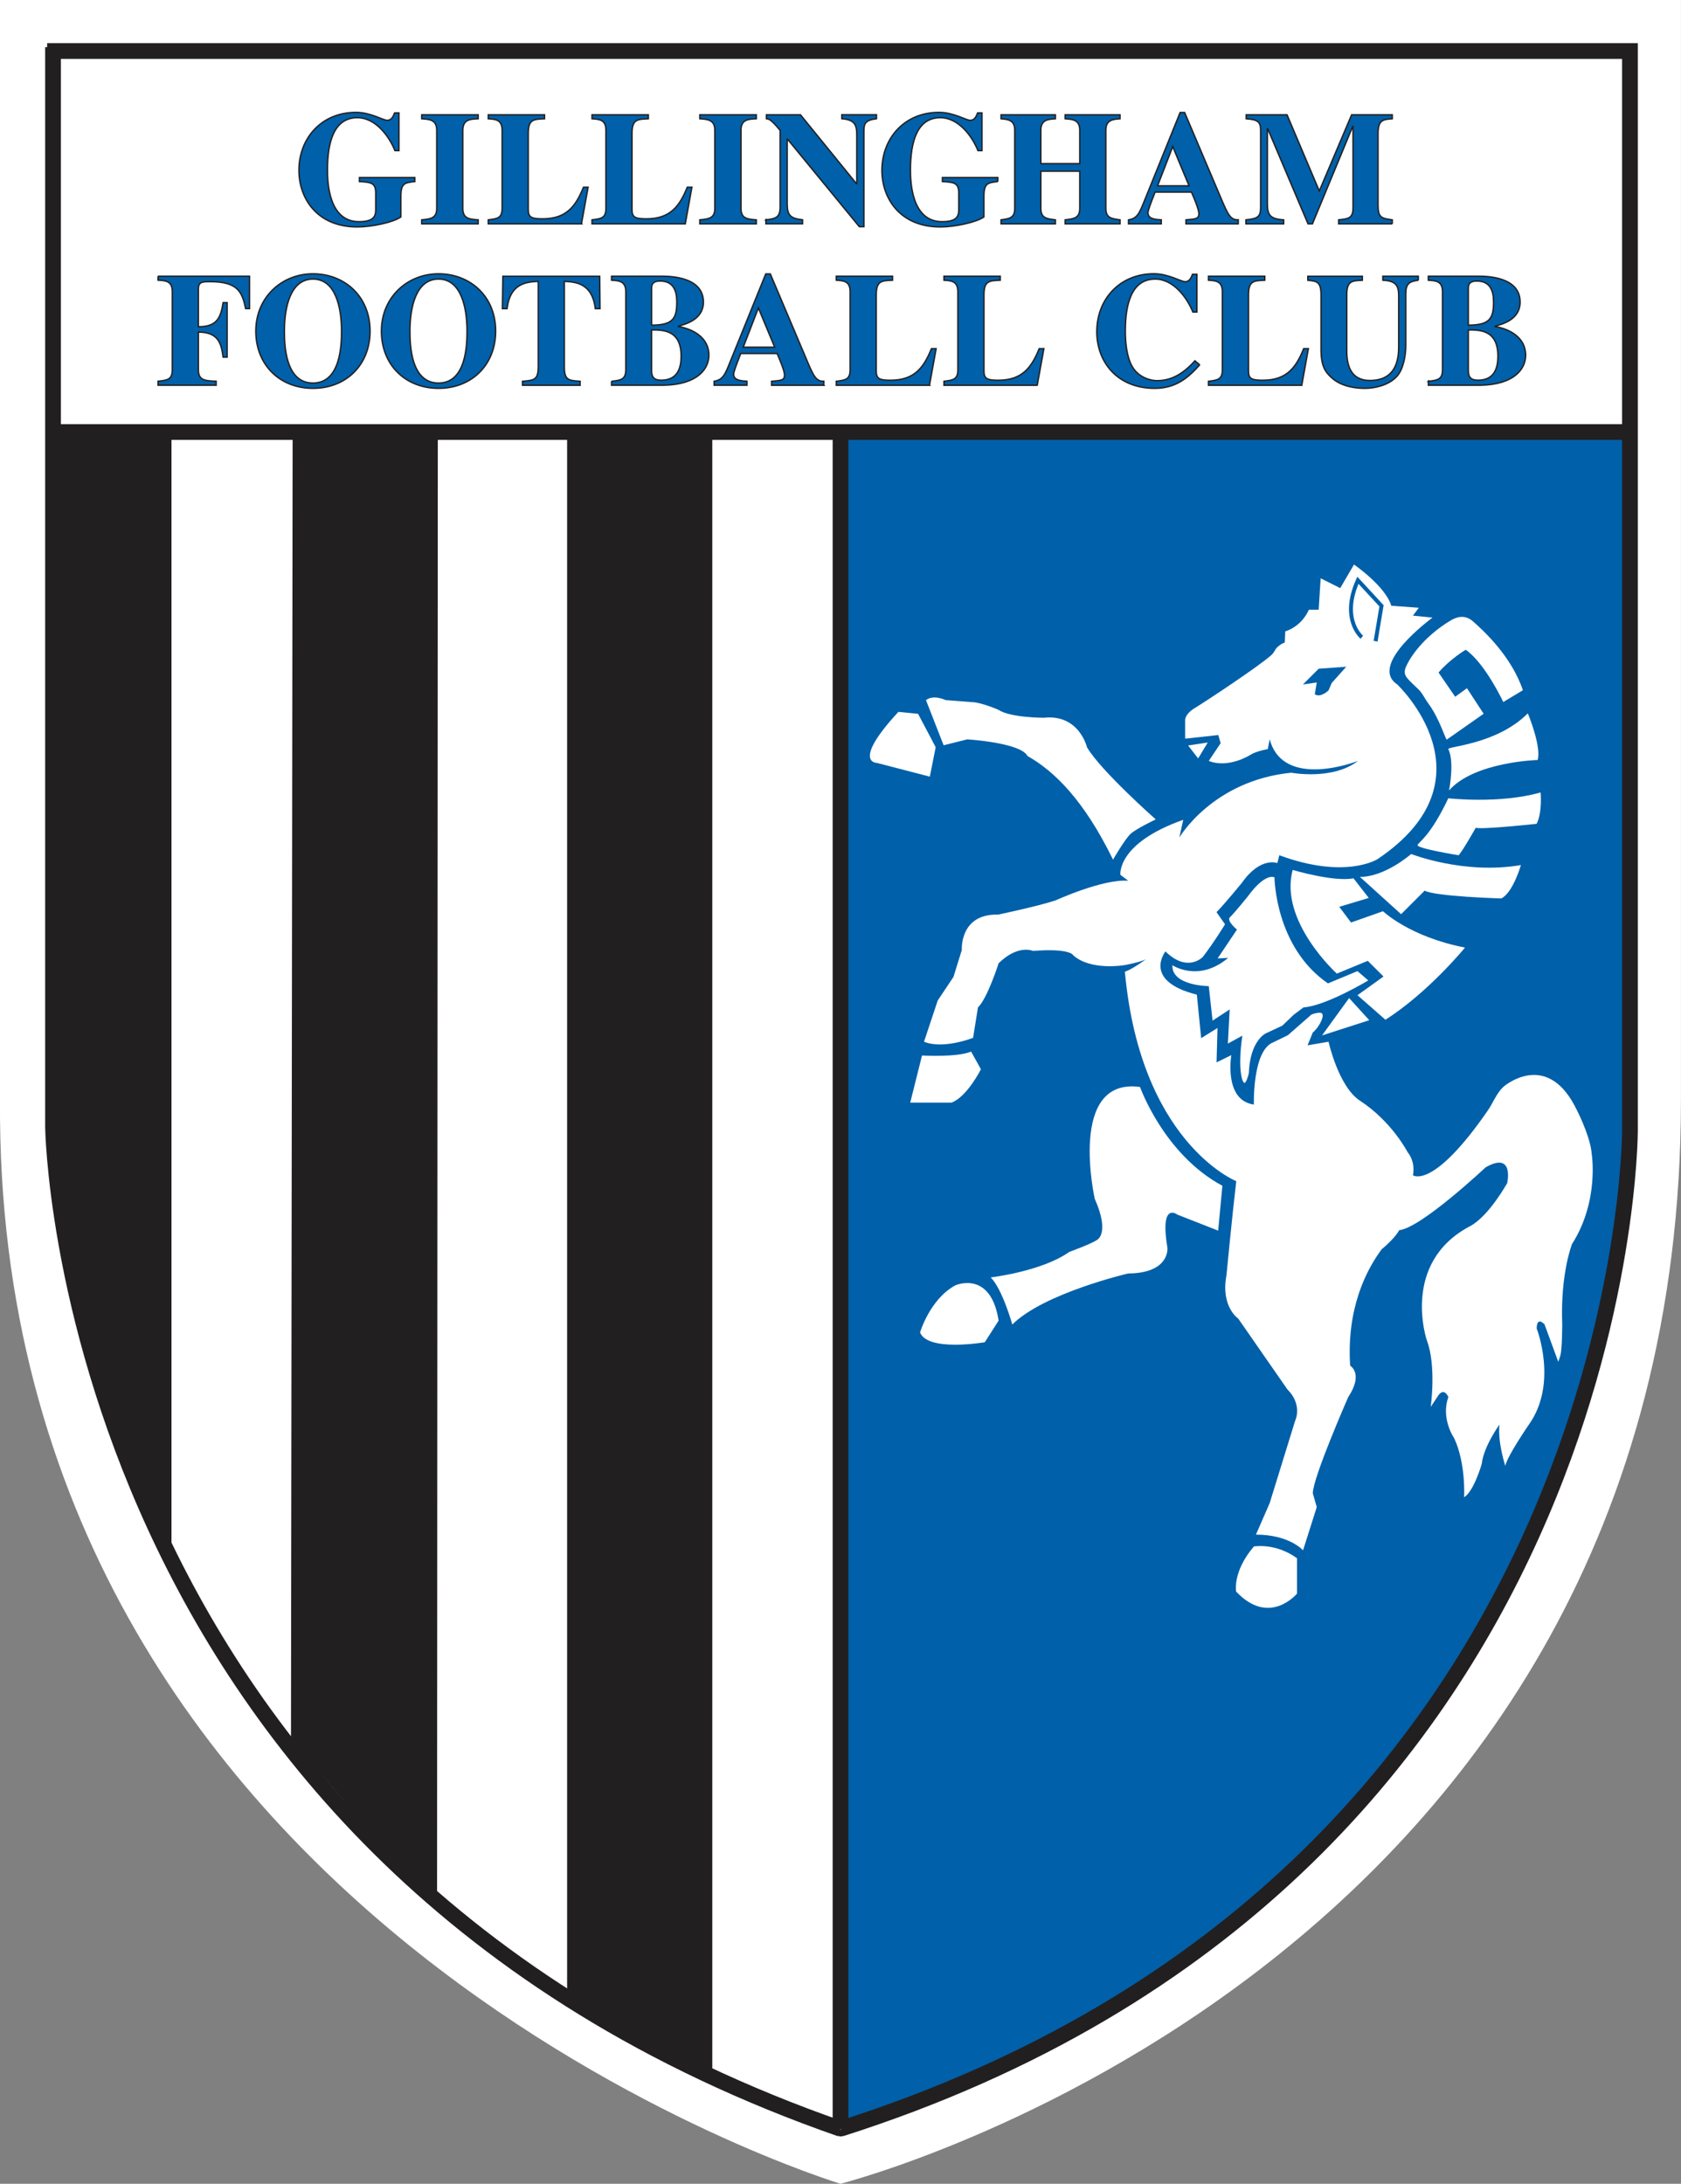 <?xml version="1.0" encoding="UTF-8"?>
<svg id="Layer_2" data-name="Layer 2" xmlns="http://www.w3.org/2000/svg" viewBox="0 0 357.89 464.92">
  <rect x="0" y="0" width="357.89" height="464.92" fill="#808080" stroke="none"/>
  <defs>
    <style>
      .cls-1 {
        stroke: #0060a9;
        stroke-width: .84px;
      }

      .cls-1, .cls-2, .cls-3 {
        fill: none;
      }

      .cls-2 {
        stroke-width: 3.35px;
      }

      .cls-2, .cls-4, .cls-3 {
        stroke: #221f20;
      }

      .cls-4, .cls-5 {
        fill: #0060a9;
      }

      .cls-4, .cls-5, .cls-6, .cls-7 {
        fill-rule: evenodd;
      }

      .cls-4, .cls-3 {
        stroke-width: .29px;
      }

      .cls-5, .cls-6, .cls-7 {
        stroke-width: 0px;
      }

      .cls-6 {
        fill: #221f20;
      }

      .cls-7 {
        fill: #fff;
      }
    </style>
  </defs>
  <g id="Layer_1-2" data-name="Layer 1">
    <g>
      <path class="cls-7" d="m178.95,464.92S-1.25,410.57,0,234.13V0h357.88v234.13c0,185.64-178.94,230.79-178.94,230.79h0Z"/>
      <path class="cls-4" d="m346.81,91.35l-.21,155.94s-5.16,153.99-166.89,206.17l-1.19-362.33,168.29.22h0Z"/>
      <path class="cls-2" d="m10.04,10.87h336.98v229.95s0,158.87-168.07,212.39M11.29,10.04v229.95s2.09,155.53,167.66,213.23M347.02,91.98H10.87"/>
      <path class="cls-4" d="m88.3,38.66c-2.13.24-2.95.34-2.95,3.16v4.37c-1.65,1.17-6.29,2.13-9.27,2.13-8.59,0-12.44-6.09-12.44-12.06,0-6.77,4.74-12.34,12.16-12.34,3.1,0,5.74,1.69,6.63,1.69s1.24-.72,1.59-1.58h.92v8.04h-.86c-1.2-2.99-4.09-7.01-8-7.01-4.99,0-6.36,5.22-6.36,11.13,0,2.44.2,11,6.69,11,3.03,0,3.58-1.04,3.58-2.52v-3.6c0-2.2-1.1-2.27-3.47-2.41v-.86h11.79v.86h0Z"/>
      <path class="cls-4" d="m101.81,47.66h-12.03v-.86c1.86-.17,3.2-.31,3.2-2.44v-16.63c0-2.27-1.61-2.33-3.2-2.44v-.86h12.03v.86c-1.62.07-3.27.1-3.27,2.44v16.63c0,2.2,1.37,2.31,3.27,2.44v.86h0Z"/>
      <path class="cls-4" d="m123.81,47.66h-19.86v-.86c1.92-.23,2.95-.34,2.95-2.44v-16.63c0-2.27-1.4-2.33-2.95-2.44v-.86h11.99v.86c-2.41.1-3.47.14-3.47,3.16v16.21c0,1.65.76,1.93,3.06,1.93,5.18,0,7.11-2.85,8.69-6.73h.99l-1.41,7.79h0Z"/>
      <path class="cls-4" d="m145.9,47.66h-19.86v-.86c1.93-.23,2.96-.34,2.96-2.44v-16.63c0-2.27-1.41-2.33-2.96-2.44v-.86h12v.86c-2.41.1-3.48.14-3.48,3.16v16.21c0,1.65.76,1.93,3.06,1.93,5.19,0,7.12-2.85,8.7-6.73h.99l-1.41,7.79h0Z"/>
      <path class="cls-4" d="m161.02,47.66h-12.03v-.86c1.86-.17,3.2-.31,3.2-2.44v-16.63c0-2.27-1.61-2.33-3.2-2.44v-.86h12.03v.86c-1.62.07-3.26.1-3.26,2.44v16.63c0,2.2,1.38,2.31,3.26,2.44v.86h0Z"/>
      <path class="cls-4" d="m163.05,46.8c2.08-.23,3.04-.48,3.04-2.75v-16.28c-1.93-2.37-2.47-2.48-2.92-2.48v-.86h7.25l11.92,14.67h.07v-10.41c0-2.06-.42-3.2-3.19-3.41v-.86h7.39v.86c-2.48.31-2.68,1.1-2.68,2.75v20.24h-.97l-15.29-18.63h-.07v13.75c0,2.47.72,3.13,3.27,3.4v.86h-7.81v-.86h0Z"/>
      <path class="cls-4" d="m212.43,38.66c-2.14.24-2.95.34-2.95,3.16v4.37c-1.66,1.17-6.3,2.13-9.29,2.13-8.58,0-12.43-6.09-12.43-12.06,0-6.77,4.74-12.34,12.16-12.34,3.1,0,5.75,1.69,6.64,1.69s1.24-.72,1.58-1.58h.93v8.04h-.86c-1.2-2.99-4.09-7.01-8.02-7.01-4.97,0-6.35,5.22-6.35,11.13,0,2.44.21,11,6.71,11,3.03,0,3.57-1.04,3.57-2.52v-3.6c0-2.2-1.1-2.27-3.48-2.41v-.86h11.79v.86h0Z"/>
      <path class="cls-4" d="m238.46,47.66h-11.68v-.86c1.83-.21,3.1-.34,3.1-2.44v-7.9h-8.28v7.9c0,2.1,1.27,2.23,3.1,2.44v.86h-11.58v-.86c1.82-.23,2.92-.41,2.92-2.44v-16.63c0-2.23-1.49-2.3-2.92-2.44v-.86h11.58v.86c-1.51.1-3.1.17-3.1,2.44v7.11h8.28v-7.11c0-2.27-1.58-2.33-3.1-2.44v-.86h11.68v.86c-1.47.1-3.02.21-3.02,2.44v16.63c0,2.06,1.2,2.2,3.02,2.44v.86h0Z"/>
      <path class="cls-4" d="m263.63,47.66h-11.14v-.86c2.12-.17,2.75-.21,2.75-1.33,0-.93-1.1-3.48-1.58-4.57h-7.74c-.96,2.47-1.51,3.88-1.51,4.43,0,1.31,1.66,1.41,2.83,1.47v.86h-6.98v-.86c1.86-.27,2.34-1.45,3.37-4.02l7.62-18.83h.96l7.67,18.07c1.55,3.68,2.1,4.85,3.75,4.77v.86h0Zm-10.48-8.1l-3.47-8.35-3.23,8.35h6.7Z"/>
      <path class="cls-4" d="m296.42,47.66h-11.42v-.86c2.07-.21,3.06-.31,3.06-2.57v-17.32h-.06l-8.58,20.75h-.94l-8.58-20.24h-.07v15.98c0,2.4.62,3.23,3.47,3.4v.86h-8.04v-.86c2.67-.23,3.13-.75,3.13-2.75v-16.32c0-1.79-.62-2.27-3.07-2.44v-.86h8.69l6.87,16.22,6.89-16.22h8.65v.86c-1.93.14-3.03.21-3.03,3.16v15.19c0,2.75.76,2.85,3.03,3.16v.86h0Z"/>
      <path class="cls-4" d="m33.65,58.8h19.48v6.91h-.83c-.75-3.57-1.68-5.74-7.59-5.74-1.85,0-2.47.14-2.47,1.61v7.97c4.26.07,4.79-2.37,5.26-5.12h.86v11.61h-.86c-.38-2.81-.93-5.33-5.26-5.33v8.01c0,2.27,1.38,2.34,3.78,2.44v.86h-12.37v-.86c1.96-.21,3.03-.31,3.03-2.44v-16.63c0-2.27-1.41-2.34-3.03-2.44v-.86h0Z"/>
      <path class="cls-5" d="m78.79,70.49c0,7.21-5.11,12.19-12.16,12.19-7.05,0-12.17-4.98-12.17-12.19s5.54-12.2,12.17-12.2,12.16,4.71,12.16,12.2h0Zm-18.24,0c0,2.99.21,11.06,6.08,11.06,5.87,0,6.08-8.07,6.08-11.06,0-5.02-1.26-11.07-6.08-11.07s-6.08,6.04-6.08,11.07h0Z"/>
      <path class="cls-3" d="m78.79,70.49c0,7.21-5.11,12.19-12.16,12.19-7.05,0-12.17-4.98-12.17-12.19s5.54-12.2,12.17-12.2,12.16,4.71,12.16,12.2h0Zm-18.24,0c0,2.99.21,11.06,6.08,11.06,5.87,0,6.08-8.07,6.08-11.06,0-5.02-1.26-11.07-6.08-11.07s-6.08,6.04-6.08,11.07h0Z"/>
      <path class="cls-5" d="m105.53,70.49c0,7.21-5.12,12.19-12.16,12.19-7.04,0-12.17-4.98-12.17-12.19s5.53-12.2,12.17-12.2,12.16,4.71,12.16,12.2h0Zm-18.25,0c0,2.99.21,11.06,6.08,11.06,5.87,0,6.07-8.07,6.07-11.06,0-5.02-1.26-11.07-6.07-11.07s-6.08,6.04-6.08,11.07h0Z"/>
      <path class="cls-3" d="m105.53,70.49c0,7.21-5.12,12.19-12.16,12.19-7.04,0-12.17-4.98-12.17-12.19s5.53-12.2,12.17-12.2,12.16,4.71,12.16,12.2h0Zm-18.25,0c0,2.99.21,11.06,6.08,11.06,5.87,0,6.07-8.07,6.07-11.06,0-5.02-1.26-11.07-6.07-11.07s-6.08,6.04-6.08,11.07h0Z"/>
      <path class="cls-4" d="m123.51,82.03h-12.26v-.86c2.51-.21,3.34-.28,3.34-3.16v-18.1c-2.41.13-5.95.3-6.64,5.81h-.99l.1-6.91h20.62l.07,6.91h-1c-.69-5.5-4.22-5.68-6.6-5.81v18.1c0,2.92.83,2.99,3.36,3.16v.86h0Z"/>
      <path class="cls-5" d="m130.2,81.17c1.93-.21,3.03-.34,3.03-2.44v-16.63c0-2.27-1.45-2.34-3.03-2.44v-.86h10.62c1.92,0,8.94.14,8.94,5.5,0,3.81-3.89,4.71-5.32,5.15v.07c2.88.48,6.49,2.21,6.49,6.11,0,2.89-2.41,6.26-9.66,6.39h-11.07v-.86h0Zm8.52-2.33c0,1.55.62,2.1,2.06,2.1,3.78,0,4.23-3.06,4.23-5.16,0-4.91-3.03-5.43-5.26-5.53h-1.03v8.59h0Zm0-9.62c4.61,0,5.37-1.45,5.37-4.95,0-2.41-.76-4.43-3.54-4.43-1.75,0-1.79.89-1.82,1.68v7.7h0Z"/>
      <path class="cls-3" d="m130.2,81.17c1.93-.21,3.03-.34,3.03-2.44v-16.63c0-2.27-1.45-2.34-3.03-2.44v-.86h10.62c1.92,0,8.94.14,8.94,5.5,0,3.81-3.89,4.71-5.32,5.15v.07c2.88.48,6.49,2.21,6.49,6.11,0,2.89-2.41,6.26-9.66,6.39h-11.07v-.86h0Zm8.52-2.33c0,1.55.62,2.1,2.06,2.1,3.78,0,4.23-3.06,4.23-5.16,0-4.91-3.03-5.43-5.26-5.53h-1.03v8.59h0Zm0-9.62c4.61,0,5.37-1.45,5.37-4.95,0-2.41-.76-4.43-3.54-4.43-1.75,0-1.82.89-1.82,1.68v7.7h0Z"/>
      <path class="cls-4" d="m175.41,82.03h-11.14v-.86c2.13-.17,2.75-.21,2.75-1.34,0-.93-1.1-3.47-1.58-4.57h-7.73c-.96,2.48-1.51,3.88-1.51,4.43,0,1.3,1.65,1.4,2.82,1.47v.86h-6.98v-.86c1.86-.28,2.34-1.44,3.36-4.02l7.63-18.83h.97l7.65,18.07c1.54,3.68,2.09,4.85,3.75,4.78v.86h0Zm-10.48-8.11l-3.47-8.35-3.22,8.35h6.69Z"/>
      <path class="cls-4" d="m197.9,82.03h-19.86v-.86c1.92-.24,2.95-.34,2.95-2.44v-16.63c0-2.27-1.4-2.34-2.95-2.44v-.86h11.99v.86c-2.4.1-3.47.14-3.47,3.16v16.21c0,1.65.75,1.92,3.05,1.92,5.2,0,7.11-2.85,8.7-6.73h1l-1.42,7.8h0Z"/>
      <path class="cls-4" d="m220.82,82.03h-19.85v-.86c1.92-.24,2.96-.34,2.96-2.44v-16.63c0-2.27-1.41-2.34-2.96-2.44v-.86h11.99v.86c-2.41.1-3.47.14-3.47,3.16v16.21c0,1.65.76,1.92,3.06,1.92,5.19,0,7.11-2.85,8.7-6.73h1l-1.42,7.8h0Z"/>
      <path class="cls-4" d="m255.44,77.66c-2.52,2.85-5.2,5.02-9.58,5.02-8.01,0-12.35-5.63-12.35-12.06,0-6.98,4.94-12.34,12.16-12.34,3.1,0,5.74,1.69,6.64,1.69s1.24-.72,1.58-1.58h.93v8.04h-.86c-1.2-2.99-4.09-7.01-8.01-7.01-5.02,0-6.36,5.26-6.36,11.07,0,2.06.21,5.36,1.47,7.56,1.45,2.48,4.16,2.99,5.23,2.99,2.67,0,5.25-1.03,8.11-4.23l1.03.86h0Z"/>
      <path class="cls-4" d="m277.15,82.03h-19.86v-.86c1.91-.24,2.95-.34,2.95-2.44v-16.63c0-2.27-1.41-2.34-2.95-2.44v-.86h11.99v.86c-2.4.1-3.47.14-3.47,3.16v16.21c0,1.65.75,1.92,3.06,1.92,5.19,0,7.11-2.85,8.69-6.73h1l-1.41,7.8h0Z"/>
      <path class="cls-4" d="m301.97,59.66c-1.88.27-2.67.65-2.67,2.92v10.96c0,2.02-.48,5.08-1.94,6.63-1.71,1.86-4.7,2.51-6.76,2.51-1.51,0-4.75-.21-6.98-2.16-1.47-1.3-2.37-2.51-2.37-6.22v-11.47c0-2.89-.89-2.96-2.81-3.16v-.86h11.61v.86c-2.26.1-3.32.14-3.32,3.16v11.47c0,1.96,0,6.7,4.93,6.7,6.04,0,6.12-5.26,6.12-7.46v-10.48c0-2.1-.42-3.26-3.37-3.4v-.86h7.55v.86h0Z"/>
      <path class="cls-5" d="m304.09,81.17c1.92-.21,3.02-.34,3.02-2.44v-16.63c0-2.27-1.44-2.34-3.02-2.44v-.86h10.63c1.92,0,8.92.14,8.92,5.5,0,3.81-3.87,4.71-5.32,5.15v.07c2.89.48,6.5,2.21,6.5,6.11,0,2.89-2.41,6.26-9.66,6.39h-11.06v-.86h0Zm8.52-2.33c0,1.55.62,2.1,2.07,2.1,3.78,0,4.23-3.06,4.23-5.16,0-4.91-3.03-5.43-5.26-5.53h-1.04v8.59h0Zm0-9.62c4.6,0,5.37-1.45,5.37-4.95,0-2.41-.76-4.43-3.54-4.43-1.75,0-1.79.89-1.83,1.68v7.7h0Z"/>
      <path class="cls-3" d="m304.09,81.17c1.92-.21,3.02-.34,3.02-2.44v-16.63c0-2.27-1.44-2.34-3.02-2.44v-.86h10.63c1.92,0,8.92.14,8.92,5.5,0,3.81-3.87,4.71-5.32,5.15v.07c2.89.48,6.5,2.21,6.5,6.11,0,2.89-2.41,6.26-9.66,6.39h-11.06v-.86h0Zm8.52-2.33c0,1.55.62,2.1,2.07,2.1,3.78,0,4.23-3.06,4.23-5.16,0-4.91-3.03-5.43-5.26-5.53h-1.04v8.59h0Zm0-9.62c4.6,0,5.37-1.45,5.37-4.95,0-2.41-.76-4.43-3.54-4.43-1.75,0-1.83.89-1.83,1.68v7.7h0Z"/>
      <polygon class="cls-6" points="178.46 454.73 178.87 454.87 179.42 454.78 179.72 453.47 177.83 453.33 178.46 454.73 178.46 454.73"/>
      <line class="cls-2" x1="178.95" y1="452.43" x2="178.95" y2="91.98"/>
      <polygon class="cls-6" points="120.74 91.98 120.74 423.95 151.65 442.72 151.65 91.94 120.74 91.98 120.74 91.98"/>
      <polygon class="cls-6" points="62.3 93.06 61.95 370.41 93.05 405.81 93.21 93.02 62.3 93.06 62.3 93.06"/>
      <path class="cls-6" d="m10.87,91.98l1.67,156.37s1.68,43.9,23.97,81.1V91.98H10.87Z"/>
      <path class="cls-7" d="m252.32,157.27v-4.05s0-1.25,2.09-2.5c2.09-1.26,13.68-8.9,16.3-11.29.62-.55.77-1.22,1.15-1.57,1.07-.98,1.66-1.05,1.66-1.05l.12-2.4s3.34-.84,5.02-4.6h2.09l.42-6.69,4.17,2.09,2.93-5.02s6.69,4.6,7.94,8.78l5.86.42-1.26,1.68,4.18.42s-13.8,10.03-7.53,14.21c0,0,21.33,20.06-4.18,37.21,0,0-6.8,4.39-20.91-.83l-.41,1.67s-3.6-1.43-7.53,4.17c0,0-3.76,4.6-5.43,6.28l1.81,2.58s-2.23,3.69-4.74,6.97c0,0-3.27,3.42-7.94-1.19,0,0-5.01,6.27,6.68,9.2l.92,9.26,3.48-2.16-.2,7.32,3.14-1.54s-1.67,9.61,4.8,10.52c0,0-.34-11.49,4.11-13.24l3.14-1.53,5.02-4.4s1.96-.76,2.3-.13c.41.77-.86,3.04-2.03,3.97l-1.11,2.72,4.47-.76s2.12,9.56,6.68,12.54c6.83,4.46,10.18,11.01,10.18,11.01,0,0,1.67,1.81,1.11,4.88,0,0,4.24,3.18,15.98-13.86,1.03-1.49,1.79-3.56,3.25-4.96,0,0,8.9-7.83,15.18,3.98,1.47,2.78,3.44,7.31,3.64,10.24,0,0,1.68,10.03-4.18,19.23,0,0-2.51,6.26-2.09,17.13,0,0,0,5.44-.42,6.69l-.42,1.26-2.92-7.95s-1.62-1.88-1.68.84c0,0,4.6,11.71-1.66,20.48,0,0-4.61,6.69-5.02,8.78,0,0-1.66-5.02-1.24-8.78,0,0-3.36,4.6-3.77,8.36,0,0-1.67,5.85-3.76,7.1,0,0,.42-7.1-2.1-12.54,0,0-2.92-4.18-1.25-8.78,0,0-.84-2.09-2.09-.42l-1.67,2.51s1.25-8.78-.84-14.22c0,0-5.59-16.44,9.2-24.25,4.06-2.15,7.93-9.2,7.93-9.2,0,0,1.54-6.83-4.59-3.34,0,0-13.8,12.96-18.4,13.38,0,0-.83,1.67-3.74,4.07-3.3,4.44-7.49,12.61-6.71,24.78,0,0,2.92,1.67-.41,6.69,0,0-7.54,17.15-7.54,20.49l.84,2.93-2.92,9.2s-2.92-3.34-10.03-3.34l2.92-6.69,5.43-17.56s1.67-3.34-1.67-6.69l-10.45-15.05s-3.76-2.51-2.51-9.2c0,0,1.25-12.96,2.09-20.06,0,0-20.9-8.36-23.83-45.99,0,0-7.11,1.25-10.87-2.09,0,0-.52-1.56-8.57-.94,0,0-3.14-1.46-7.32,2.62,0,0-2.4,7.52-4.4,9.4l-1.04,6.48s-6.27,2.51-10.45.84l2.92-8.78,3.35-5.02,1.78-5.74s-.52-7.74,7.73-7.53c0,0,8.48-1.78,12.23-3.03,0,0,10.04-4.6,15.47-4.18l-1.67-1.26s-.84-6.69,13.38-11.71l-.83,3.77s7.09-12.13,23.83-13.8c0,0,8.78,1.67,14.21-2.51,0,0-15.88,6.27-18.8-4.6l-.41,2.09s-2.51.42-3.77,1.26c0,0-4.59,2.92-8.79,1.25l2.52-3.77-.49-1.74-7.03.77h0Z"/>
      <path class="cls-5" d="m277.41,145.71l3.35-3.34,5.86-.42-3.09,3.45-.67,1.57s-1.67,1.67-2.94.84l.42-2.51-2.92.42h0Z"/>
      <polygon class="cls-7" points="252.95 158.71 257.13 158.08 255.09 161.47 252.95 158.71 252.95 158.71"/>
      <path class="cls-7" d="m299.99,140.69s2.61-4.97,9.19-8.79c.58-.25,2.45-1.33,4.4.37,1.88,1.66,8.14,7.22,10.65,14.68l-4.18,2.51s-3.82-8.2-7.99-11.13c0,0-3.29,1.93-5.79,4.85l3.54,5.16,2.51-1.82,3.55,5.44s-7.52,5.28-7.83,5.49c-.25.16-1.48-4.35-3.98-7.74-.88-1.21-1.21-2.13-2.04-2.92-3.13-3.03-3.71-3.13-2.03-6.11h0Z"/>
      <path class="cls-7" d="m308.35,159.5c-.31-.62,10.24-.93,16.93-7.63,0,0,2.93,7,2.09,9.93,0,0-13.48.36-18.86,6.48,0,0,1.2-6.06-.15-8.78h0Z"/>
      <path class="cls-7" d="m308.35,169.95s10.88,1.26,19.65-1.24c0,0,.41,4.23-.85,6.68,0,0-11.7,1.26-12.96.84,0,0-2.83,5.02-3.65,5.85,0,0-9.1-1.46-8.73-2.19.37-.73,2.78-1.99,6.54-9.94h0Z"/>
      <path class="cls-7" d="m300.45,181.82s11.24,4.44,23.36,2.35c0,0-1.67,5.86-4.18,7.11,0,0-14.21-.42-16.31-1.67l-5.02,5.02-8.78-7.95s4.5.42,10.92-4.85h0Z"/>
      <path class="cls-7" d="m275.21,185.21s8.78,2.61,12.95,1.78l3.25,4.18-6.28,1.89,2.51,3.34,6.8-2.4s5.65,5.44,17.46,7.74c0,0-7.74,9.51-16.94,15.36l-5.95-5.22,5.54-3.98-3.35-3.34-6.59,2.72s-12.33-11.18-9.4-22.05h0Z"/>
      <path class="cls-7" d="m265.69,190.82s3.33-4.85,5.65-4.04c0,0,.1,14.86,11.39,22.58l6.28-2.61,2.3,1.98s-8.91,5.38-13.8,5.75l-2.09,1.57-2.4,2.3-3.56,1.67s-3.34,1.54-3.58,8.49c0,0-.33,1.36-.7,1.86-.5,1.01-1.82-2.17-.68-9.88l-3.08,1.69.38-7.27-3.64,2.38-.81-7.34s-7.96-.06-7.74-4.46c0,0,5.55,3.76,11.87-1.56l-2.25.12,4.12-6.14s-2.29-1.88-1.49-2.63c1.06-1.03,3.82-4.46,3.82-4.46h0Z"/>
      <polygon class="cls-7" points="287.23 212.49 281.46 220.44 291.52 217.2 287.23 212.49 287.23 212.49"/>
      <path class="cls-7" d="m240.76,177.48c1.25-1.11,5.3-3.03,5.3-3.03,0,0-11.71-10.35-14.64-15.36,0,0-1.66-7.11-9.2-6.28,0,0-7.1,0-9.61-1.67,0,0-3.76-1.67-5.86-1.67l-5.43-.42s-2.51-1.25-4.18,0l3.76,9.62,5.02-1.26s11.37.68,12.85,3.55c5.77,3.27,12.03,9.44,18.2,22.06,0,0,2.54-4.43,3.79-5.54h0Z"/>
      <path class="cls-7" d="m196.3,224.72s7.53.42,10.45-.84l2.09,3.76s-2.92,5.86-6.27,7.11h-8.78l2.51-10.04h0Z"/>
      <path class="cls-7" d="m242.71,231.41s5.08,14.35,17.54,21.04l-.9,9.55-8.71-3.42s-3.76-2.92-2.09,7.11c0,0,.55,5.37-8.36,5.43,0,0-17.98,4.19-24.67,10.87,0,0-2.09-7.52-4.6-10.03,0,0,10.87-1.26,16.73-5.43,0,0,4.59-1.67,5.84-2.51,0,0,2.93-1.25-.41-8.78,0,0-5.85-25.92,9.62-23.83h0Z"/>
      <path class="cls-7" d="m212.6,281.17l-2.93,4.59s-12.13,2.1-13.79-2.08c0,0,2.09-7.11,7.53-10.04,0,0,7.52-3.34,9.2,7.53h0Z"/>
      <path class="cls-7" d="m266.95,329.24s4.6-.83,9.19,2.51v7.52s-5.85,7.11-12.96-.42c0,0-.84-4.18,3.77-9.61h0Z"/>
      <path class="cls-7" d="m289.94,135.67s-4.59-3.77-.84-12.13l5.03,5.44-1.26,7.53-2.94-.84h0Z"/>
      <path class="cls-1" d="m289.94,135.67s-4.59-3.77-.84-12.13l5.03,5.44-1.26,7.53"/>
      <path class="cls-7" d="m191.28,151.56l4.18.41,3.75,7.11-1.25,6.27-11.29-2.93s-5.44,0,4.6-10.86h0Z"/>
      <path class="cls-5" d="m239.36,205.49s3.38-.62,4.59-1.26c0,0-3.83,2.85-5.01,2.72-1.19-.15.41-1.47.41-1.47h0Z"/>
    </g>
  </g>
</svg>
